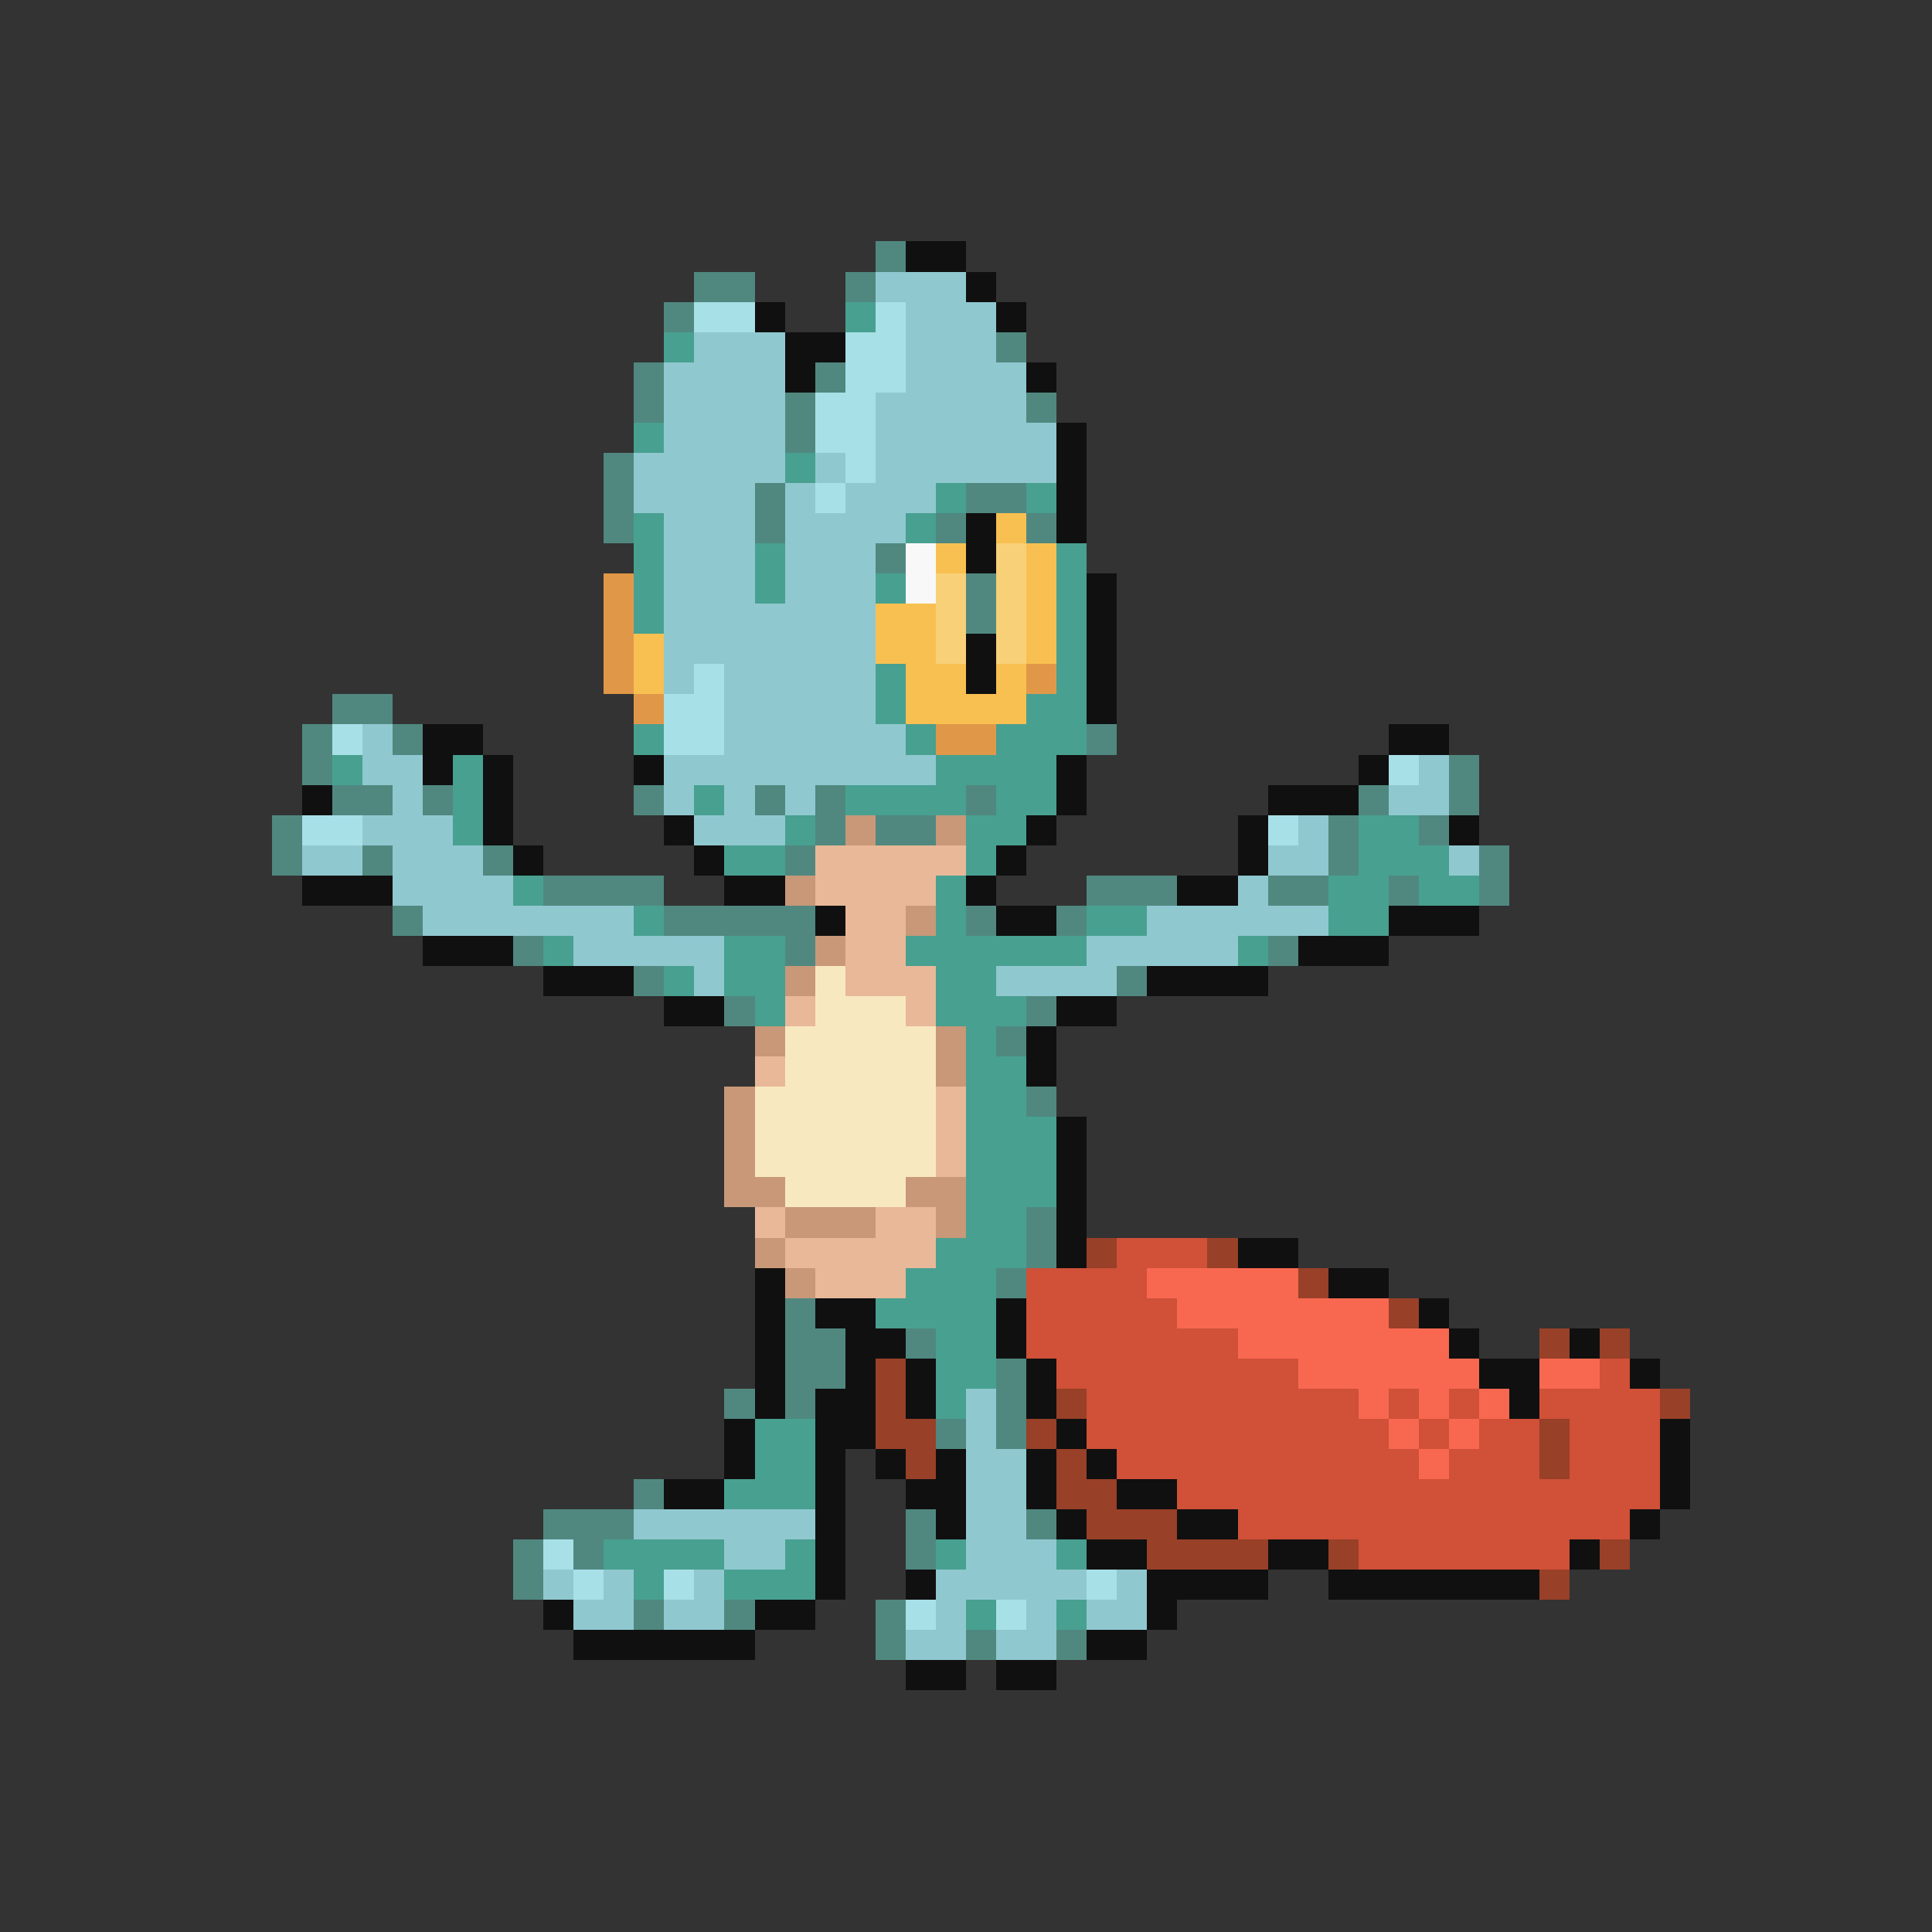 <svg xmlns="http://www.w3.org/2000/svg" viewBox="0 -0.5 64 64" shape-rendering="crispEdges">
<rect x="0" y="-0.5" width="64" height="64" fill="#333333" stroke="none"/>
<path stroke="#508880" d="M29 8h1M23 9h2M28 9h1M22 10h1M33 11h1M21 12h1M27 12h1M21 13h1M26 13h1M34 13h1M26 14h1M20 15h1M20 16h1M25 16h1M32 16h2M20 17h1M25 17h1M31 17h1M34 17h1M29 18h1M32 19h1M32 20h1M11 23h2M10 24h1M13 24h1M36 24h1M10 25h1M48 25h1M11 26h2M14 26h1M21 26h1M25 26h1M27 26h1M32 26h1M45 26h1M48 26h1M9 27h1M27 27h1M29 27h2M44 27h1M47 27h1M9 28h1M12 28h1M16 28h1M26 28h1M44 28h1M49 28h1M18 29h4M36 29h3M42 29h2M46 29h1M49 29h1M13 30h1M22 30h5M32 30h1M35 30h1M17 31h1M26 31h1M42 31h1M21 32h1M37 32h1M24 33h1M34 33h1M33 34h1M34 36h1M34 40h1M34 41h1M33 42h1M26 43h1M26 44h2M30 44h1M26 45h2M33 45h1M24 46h1M26 46h1M33 46h1M31 47h1M33 47h1M21 49h1M18 50h3M30 50h1M34 50h1M17 51h1M19 51h1M30 51h1M17 52h1M21 53h1M24 53h1M29 53h1M29 54h1M32 54h1M35 54h1" />
<path stroke="#101010" d="M30 8h2M32 9h1M25 10h1M33 10h1M26 11h2M26 12h1M34 12h1M35 14h1M35 15h1M35 16h1M32 17h1M35 17h1M32 18h1M36 19h1M36 20h1M32 21h1M36 21h1M32 22h1M36 22h1M36 23h1M14 24h2M46 24h2M14 25h1M16 25h1M21 25h1M35 25h1M45 25h1M10 26h1M16 26h1M35 26h1M42 26h3M16 27h1M22 27h1M34 27h1M41 27h1M48 27h1M17 28h1M23 28h1M33 28h1M41 28h1M10 29h3M24 29h2M32 29h1M39 29h2M27 30h1M33 30h2M46 30h3M14 31h3M43 31h3M18 32h3M38 32h4M22 33h2M35 33h2M34 34h1M34 35h1M35 37h1M35 38h1M35 39h1M35 40h1M35 41h1M41 41h2M25 42h1M44 42h2M25 43h1M27 43h2M33 43h1M47 43h1M25 44h1M28 44h2M33 44h1M48 44h1M52 44h1M25 45h1M28 45h1M30 45h1M34 45h1M49 45h2M54 45h1M25 46h1M27 46h2M30 46h1M34 46h1M50 46h1M24 47h1M27 47h2M35 47h1M55 47h1M24 48h1M27 48h1M29 48h1M31 48h1M34 48h1M36 48h1M55 48h1M22 49h2M27 49h1M30 49h2M34 49h1M37 49h2M55 49h1M27 50h1M31 50h1M35 50h1M39 50h2M54 50h1M27 51h1M36 51h2M42 51h2M52 51h1M27 52h1M30 52h1M38 52h4M44 52h7M18 53h1M25 53h2M38 53h1M19 54h6M36 54h2M30 55h2M33 55h2" />
<path stroke="#90c8d0" d="M29 9h3M30 10h3M23 11h3M30 11h3M22 12h4M30 12h4M22 13h4M29 13h5M22 14h4M29 14h6M21 15h5M27 15h1M29 15h6M21 16h4M26 16h1M28 16h3M22 17h3M26 17h4M22 18h3M26 18h3M22 19h3M26 19h3M22 20h7M22 21h7M22 22h1M24 22h5M24 23h5M12 24h1M24 24h6M12 25h2M22 25h9M47 25h1M13 26h1M22 26h1M24 26h1M26 26h1M46 26h2M12 27h3M23 27h3M43 27h1M10 28h2M13 28h3M42 28h2M48 28h1M13 29h4M41 29h1M14 30h7M38 30h6M19 31h5M36 31h5M23 32h1M33 32h4M32 46h1M32 47h1M32 48h2M32 49h2M21 50h6M32 50h2M24 51h2M32 51h3M18 52h1M20 52h1M23 52h1M31 52h5M37 52h1M19 53h2M22 53h2M31 53h1M34 53h1M36 53h2M30 54h2M33 54h2" />
<path stroke="#a8e0e8" d="M23 10h2M29 10h1M28 11h2M28 12h2M27 13h2M27 14h2M28 15h1M27 16h1M23 22h1M22 23h2M11 24h1M22 24h2M46 25h1M10 27h2M42 27h1M18 51h1M19 52h1M22 52h1M36 52h1M30 53h1M33 53h1" />
<path stroke="#48a090" d="M28 10h1M22 11h1M21 14h1M26 15h1M31 16h1M34 16h1M21 17h1M30 17h1M21 18h1M25 18h1M35 18h1M21 19h1M25 19h1M29 19h1M35 19h1M21 20h1M35 20h1M35 21h1M29 22h1M35 22h1M29 23h1M34 23h2M21 24h1M30 24h1M33 24h3M11 25h1M15 25h1M31 25h4M15 26h1M23 26h1M28 26h4M33 26h2M15 27h1M26 27h1M32 27h2M45 27h2M24 28h2M32 28h1M45 28h3M17 29h1M31 29h1M44 29h2M47 29h2M21 30h1M31 30h1M36 30h2M44 30h2M18 31h1M24 31h2M30 31h6M41 31h1M22 32h1M24 32h2M31 32h2M25 33h1M31 33h3M32 34h1M32 35h2M32 36h2M32 37h3M32 38h3M32 39h3M32 40h2M31 41h3M30 42h3M29 43h4M31 44h2M31 45h2M31 46h1M25 47h2M25 48h2M24 49h3M20 51h4M26 51h1M31 51h1M35 51h1M21 52h1M24 52h3M32 53h1M35 53h1" />
<path stroke="#f8c050" d="M33 17h1M31 18h1M34 18h1M34 19h1M29 20h2M34 20h1M21 21h1M29 21h2M34 21h1M21 22h1M30 22h2M33 22h1M30 23h4" />
<path stroke="#f8f8f8" d="M30 18h1M30 19h1" />
<path stroke="#f8d078" d="M33 18h1M31 19h1M33 19h1M31 20h1M33 20h1M31 21h1M33 21h1" />
<path stroke="#e09848" d="M20 19h1M20 20h1M20 21h1M20 22h1M34 22h1M21 23h1M31 24h2" />
<path stroke="#c89878" d="M28 27h1M31 27h1M26 29h1M30 30h1M27 31h1M26 32h1M25 34h1M31 34h1M31 35h1M24 36h1M24 37h1M24 38h1M24 39h2M30 39h2M26 40h3M31 40h1M25 41h1M26 42h1" />
<path stroke="#e8b898" d="M27 28h5M27 29h4M28 30h2M28 31h2M28 32h3M26 33h1M30 33h1M25 35h1M31 36h1M31 37h1M31 38h1M25 40h1M29 40h2M26 41h5M27 42h3" />
<path stroke="#f8e8c0" d="M27 32h1M27 33h3M26 34h5M26 35h5M25 36h6M25 37h6M25 38h6M26 39h4" />
<path stroke="#984028" d="M36 41h1M40 41h1M43 42h1M46 43h1M51 44h1M53 44h1M29 45h1M29 46h1M35 46h1M55 46h1M29 47h2M34 47h1M51 47h1M30 48h1M35 48h1M51 48h1M35 49h2M36 50h3M38 51h4M44 51h1M53 51h1M51 52h1" />
<path stroke="#d05038" d="M37 41h3M34 42h4M34 43h5M34 44h7M35 45h8M53 45h1M36 46h9M46 46h1M48 46h1M51 46h4M36 47h10M47 47h1M49 47h2M52 47h3M37 48h10M48 48h3M52 48h3M39 49h16M41 50h13M45 51h7" />
<path stroke="#f86850" d="M38 42h5M39 43h7M41 44h7M43 45h6M51 45h2M45 46h1M47 46h1M49 46h1M46 47h1M48 47h1M47 48h1" />
</svg>